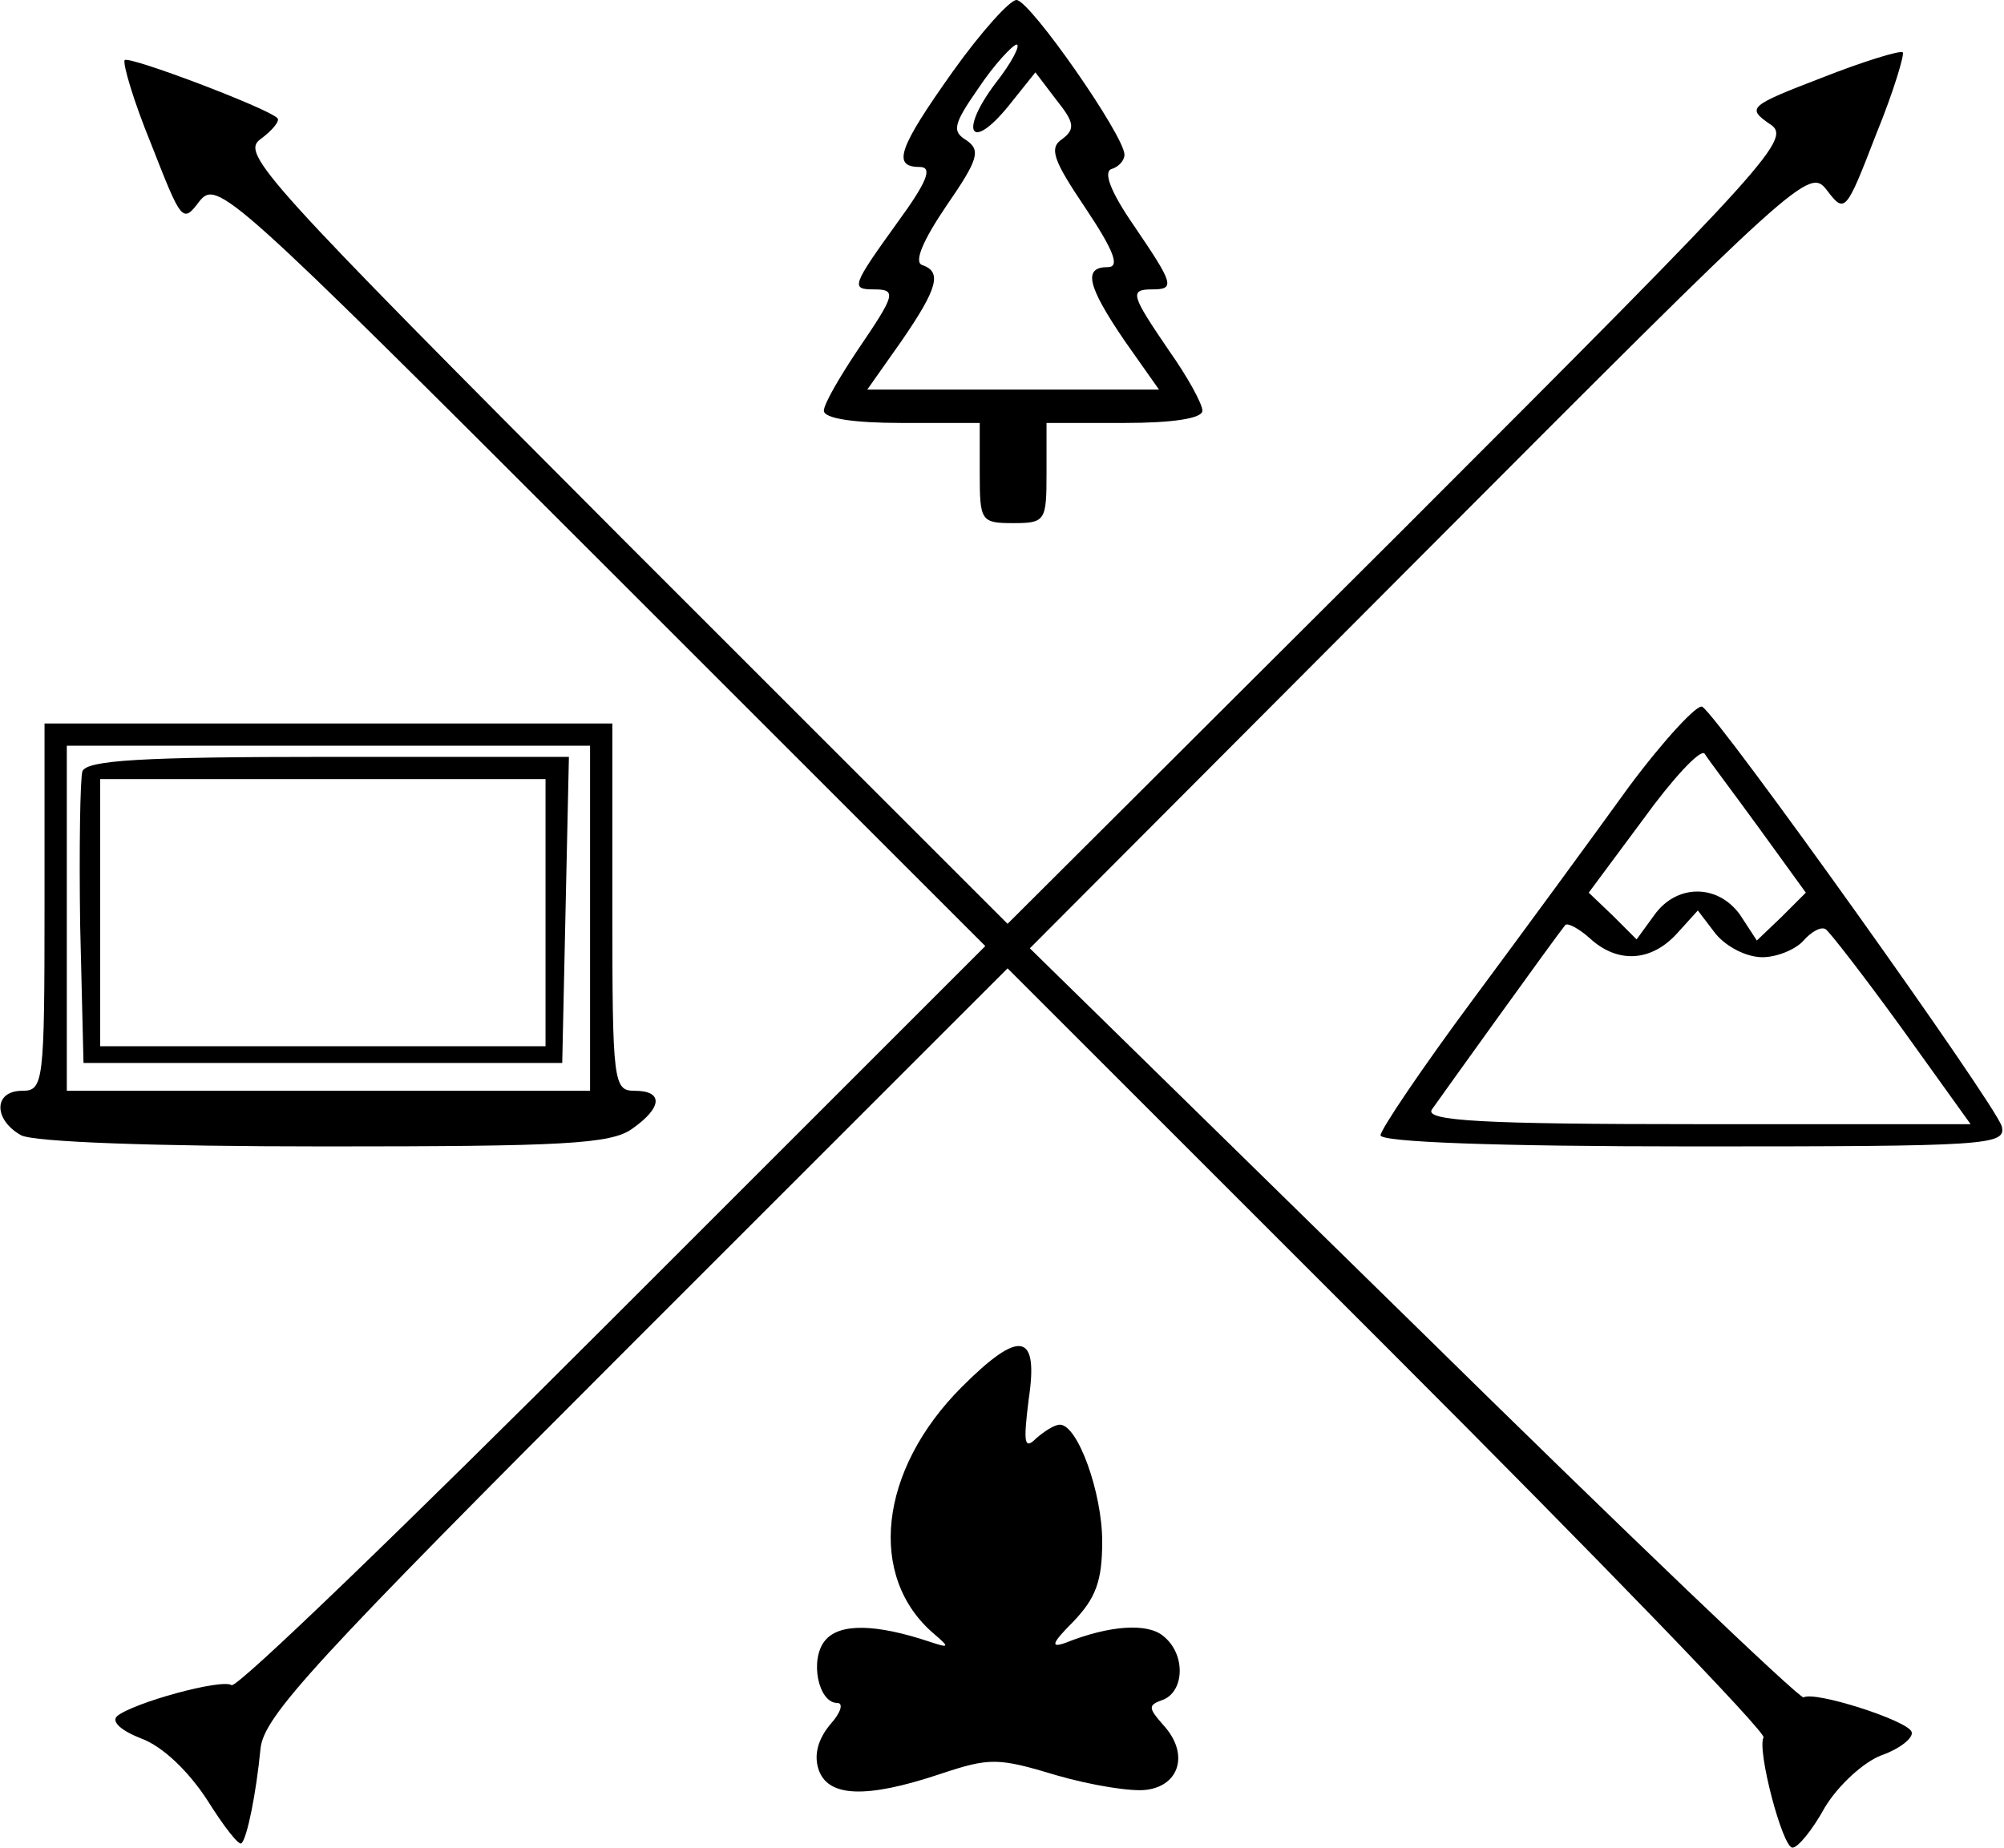 <svg width="180" height="166" viewBox="0 0 180 166" fill="none" xmlns="http://www.w3.org/2000/svg">
<path d="M85.6 6.4C80.7 13.3 80.1 15 82.6 15C83.8 15 83.3 16.3 80.6 20C76.5 25.7 76.4 26 78.5 26C80.6 26 80.4 26.5 77 31.5C75.4 33.9 74 36.3 74 36.9C74 37.6 76.7 38 81 38H88V42.5C88 46.8 88.1 47 91 47C93.9 47 94 46.8 94 42.5V38H101C105.3 38 108 37.6 108 36.9C108 36.3 106.7 33.9 105 31.5C101.6 26.5 101.4 26 103.5 26C105.6 26 105.4 25.5 101.8 20.2C99.8 17.3 99.1 15.5 99.8 15.2C100.5 15 101 14.4 101 13.9C101 12.2 92.5 -7.00355e-07 91.3 -7.00355e-07C90.7 -7.00355e-07 88.1 2.9 85.6 6.4ZM89.4 7.5C86.1 11.9 87.2 13.7 90.6 9.5L93 6.5L94.9 9C96.5 11 96.6 11.6 95.4 12.5C94.2 13.3 94.6 14.4 97.5 18.7C100.1 22.6 100.6 24 99.5 24C97.3 24 97.6 25.6 101 30.6L104.1 35H91H77.9L81 30.6C84.3 25.8 84.6 24.4 82.8 23.8C82.1 23.5 82.9 21.6 85 18.5C87.9 14.3 88.1 13.5 86.8 12.6C85.5 11.8 85.6 11.2 87.9 7.9C89.3 5.8 90.9 4.1 91.3 4C91.7 4 90.9 5.6 89.4 7.5Z" fill="black"/>
<path d="M163.6 7C157.1 9.5 156.9 9.7 158.9 11.1C161 12.4 159.8 13.8 125.8 47.8L90.5 83L56 48.5C23.6 16 21.6 13.8 23.4 12.5C24.5 11.7 25.2 10.8 24.9 10.6C24 9.7 11.6 5 11.2 5.4C11 5.7 12 9.1 13.6 13C16.3 19.9 16.4 20.1 17.9 18.1C19.5 16.1 20.5 17 54 50.5L88.5 85L55.1 118.4C36.7 136.8 21.3 151.7 20.8 151.4C19.9 150.8 11.9 153 10.5 154.2C10 154.7 10.9 155.5 12.7 156.2C14.6 156.9 16.9 159.1 18.6 161.7C20.1 164.1 21.5 165.9 21.7 165.6C22.2 165.1 23 161.2 23.4 157.1C23.7 154.2 28.1 149.4 57.1 120.4L90.5 87L124.7 121.2C143.5 140 158.7 155.7 158.4 156.1C157.8 157.2 160.1 166 161 166C161.5 166 162.8 164.4 163.9 162.4C165.1 160.4 167.4 158.3 169 157.7C170.7 157.1 171.9 156.1 171.7 155.6C171.4 154.6 163 151.9 162 152.5C161.7 152.7 145.9 137.6 127 119L92.5 85.2L127.5 50.1C161.8 15.7 162.5 15 164.1 17.1C165.7 19.2 165.8 19.1 168.5 12.1C170.1 8.2 171.1 4.8 170.9 4.7C170.7 4.5 167.4 5.5 163.6 7Z" fill="black"/>
<path d="M146.3 70.7C143.2 75 136.9 83.6 132.3 89.8C127.7 96 124 101.5 124 102C124 102.6 134.2 103 152.1 103C178.6 103 180.2 102.9 179.8 101.2C179.3 99.3 154.4 64.4 152.9 63.5C152.5 63.2 149.5 66.4 146.3 70.7ZM158 74.4L162.2 80.2L160 82.4L157.8 84.5L156.3 82.2C154.3 79.4 150.6 79.4 148.6 82.2L147 84.4L144.9 82.3L142.7 80.2L147.6 73.6C150.2 70 152.7 67.3 153.1 67.7C153.4 68.2 155.6 71.1 158 74.4ZM158.3 86C159.6 86 161.3 85.3 162 84.5C162.7 83.7 163.6 83.2 164 83.5C164.4 83.8 167.5 87.8 170.9 92.5L177 101H152.4C133.1 101 128 100.7 128.6 99.7C129.3 98.7 139.7 84.2 140.6 83.1C140.8 82.9 141.8 83.4 142.8 84.3C145.3 86.6 148.3 86.4 150.6 83.9L152.5 81.8L154.1 83.9C155.1 85.1 156.9 86 158.3 86Z" fill="black"/>
<path d="M4 81.5C4 97.3 3.9 98 2 98C-0.6 98 -0.6 100.6 1.9 102C3.1 102.6 13.7 103 29.2 103C50.5 103 54.9 102.8 56.8 101.4C59.5 99.5 59.6 98 57 98C55.1 98 55 97.3 55 81.5V65H29.5H4V81.5ZM53 82.5V98H29.5H6V82.5V67H29.5H53V82.5Z" fill="black"/>
<path d="M7.4 69.3C7.2 70 7.1 76.2 7.2 83.1L7.5 95.5H29H50.5L50.8 81.7L51.1 68H29.5C12.7 68 7.8 68.3 7.4 69.3ZM49 82V94H29H9V82V70H29H49V82Z" fill="black"/>
<path d="M86.4 124.6C78.9 132.1 77.9 141.7 83.9 146.8C85.3 148 85.3 148.1 83.5 147.5C78.7 145.9 75.4 145.8 74.1 147.4C72.7 149.1 73.5 153 75.2 153C75.8 153 75.5 153.9 74.6 154.9C73.5 156.2 73.1 157.6 73.5 158.9C74.3 161.5 77.8 161.6 84.4 159.4C88.9 157.9 89.6 157.9 94.9 159.5C98 160.4 101.7 161 103 160.8C106 160.4 106.8 157.5 104.5 155C103.1 153.4 103.1 153.2 104.5 152.7C106.4 151.9 106.5 148.6 104.5 147C103.1 145.8 99.7 146 95.7 147.6C94.3 148.1 94.5 147.6 96.4 145.7C98.4 143.6 99 142.1 99 138.5C99 134.1 96.8 128 95.2 128C94.7 128 93.8 128.6 93.1 129.2C92 130.3 91.9 129.7 92.4 125.7C93.3 119.7 91.6 119.4 86.4 124.6Z" fill="black"/>
</svg>
